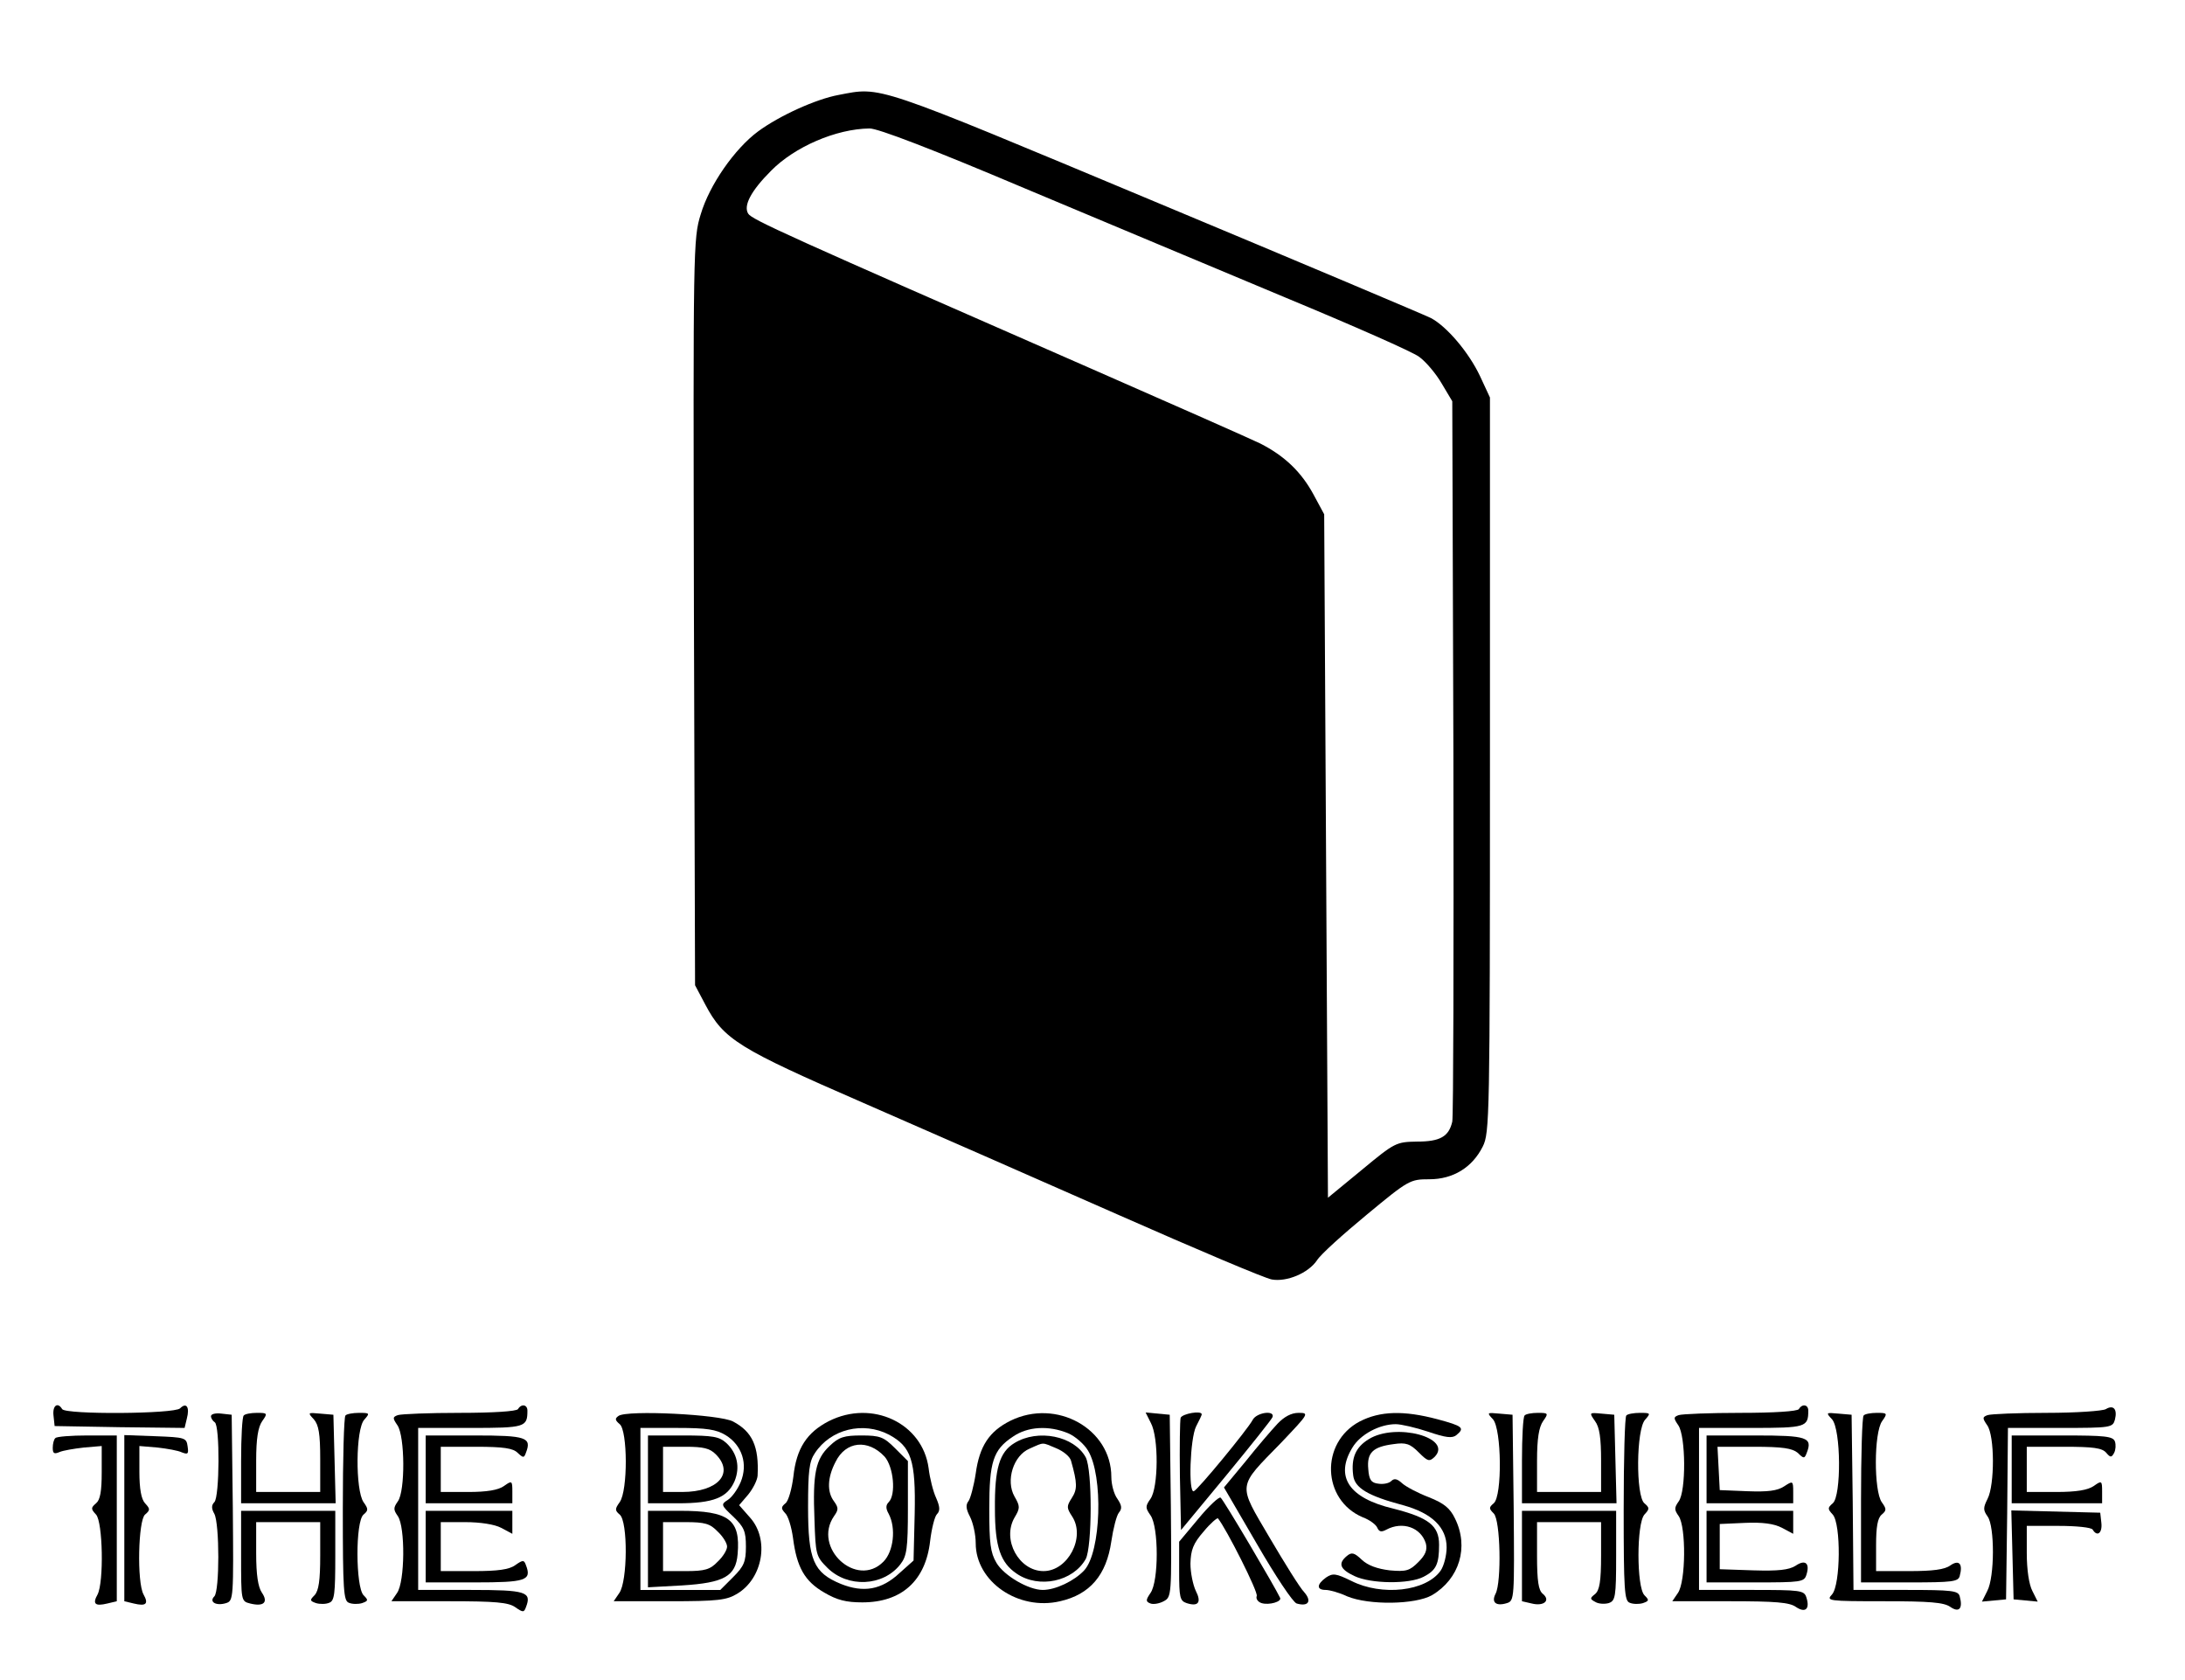 <?xml version="1.0" standalone="no"?>
<!DOCTYPE svg PUBLIC "-//W3C//DTD SVG 20010904//EN"
 "http://www.w3.org/TR/2001/REC-SVG-20010904/DTD/svg10.dtd">
<svg version="1.0" xmlns="http://www.w3.org/2000/svg"
 width="580pt" height="446pt" viewBox="0 0 580 446"
 preserveAspectRatio="xMidYMid meet">
<g transform="translate(0,446) scale(0.1,-0.1)"
fill="#000000" stroke="none">
<path fill="#000000" d="M2226 4208 c-60 -11 -157 -55 -214 -97 -62 -46 -129 -142 -152 -220
-20 -64 -20 -89 -18 -1056 l3 -990 27 -51 c49 -93 88 -117 419 -261 167 -73
473 -207 679 -298 206 -91 388 -168 406 -171 40 -7 97 17 120 51 9 15 69 69
132 121 111 92 115 94 166 94 63 0 114 31 142 87 18 36 19 76 19 1013 l0 975
-26 56 c-30 64 -89 133 -131 155 -16 8 -345 147 -733 309 -751 314 -724 305
-839 283z m492 -247 c208 -87 522 -219 697 -292 176 -73 335 -143 352 -156 18
-13 45 -45 60 -71 l28 -47 3 -945 c1 -520 0 -955 -3 -967 -9 -40 -33 -53 -93
-53 -56 -1 -59 -2 -147 -75 l-90 -74 -5 907 -5 907 -27 50 c-33 62 -78 105
-143 138 -27 13 -228 102 -445 197 -818 358 -904 397 -914 413 -13 21 7 60 61
114 62 63 172 111 261 112 21 1 169 -56 410 -158z"/>
<path d="M142 703 l3 -28 172 -3 173 -2 6 25 c8 30 -1 44 -18 27 -15 -15 -304
-17 -313 -2 -12 20 -26 9 -23 -17z"/>
<path d="M1375 720 c-4 -6 -66 -10 -155 -10 -81 0 -155 -3 -164 -6 -14 -5 -14
-8 -1 -27 20 -29 21 -175 1 -202 -12 -17 -12 -22 0 -39 20 -29 19 -174 -2
-204 l-15 -22 153 0 c123 0 158 -3 176 -16 20 -14 23 -14 28 0 16 41 1 46
-146 46 l-140 0 0 215 0 215 139 0 c145 0 151 2 151 46 0 16 -16 19 -25 4z"/>
<path d="M4775 720 c-4 -6 -66 -10 -155 -10 -81 0 -155 -3 -164 -6 -14 -5 -14
-8 -1 -27 20 -29 21 -175 1 -202 -12 -17 -12 -22 0 -39 20 -29 19 -174 -2
-204 l-15 -22 153 0 c121 0 158 -3 175 -15 25 -17 38 -6 28 25 -6 19 -15 20
-146 20 l-139 0 0 215 0 215 139 0 c145 0 151 2 151 46 0 16 -16 19 -25 4z"/>
<path d="M5590 720 c-8 -5 -79 -10 -157 -10 -78 0 -148 -3 -157 -6 -14 -5 -14
-8 -1 -27 20 -28 20 -158 1 -195 -12 -24 -12 -30 0 -47 19 -26 19 -161 -1
-198 l-14 -28 32 3 32 3 3 228 2 227 139 0 c135 0 139 1 145 22 7 28 -4 40
-24 28z"/>
<path d="M560 701 c0 -5 5 -13 10 -16 14 -8 13 -198 -1 -212 -8 -8 -8 -17 0
-31 14 -27 14 -205 0 -219 -15 -15 5 -26 31 -18 20 6 20 14 18 253 l-3 247
-27 3 c-16 2 -28 -1 -28 -7z"/>
<path d="M647 703 c-4 -3 -7 -57 -7 -120 l0 -113 125 0 126 0 -3 118 -3 117
-35 3 c-33 3 -34 3 -17 -15 13 -15 17 -38 17 -106 l0 -87 -85 0 -85 0 0 83 c0
59 5 89 16 105 15 21 14 22 -14 22 -16 0 -32 -3 -35 -7z"/>
<path d="M917 703 c-4 -3 -7 -115 -7 -249 0 -215 2 -243 16 -248 9 -4 25 -4
35 -1 17 6 17 8 4 21 -21 22 -22 196 0 214 13 11 13 15 0 33 -22 32 -21 194 2
219 15 17 15 18 -14 18 -16 0 -33 -3 -36 -7z"/>
<path d="M1642 702 c-10 -7 -10 -11 3 -22 21 -17 22 -176 0 -207 -13 -18 -13
-22 0 -33 22 -18 21 -177 -1 -208 l-15 -22 148 0 c129 0 152 3 180 20 68 41
86 144 34 202 l-29 33 24 28 c13 16 24 38 25 50 4 78 -14 117 -65 144 -35 19
-281 31 -304 15z m284 -51 c44 -27 60 -77 40 -125 -8 -19 -23 -40 -34 -47 -19
-12 -18 -14 14 -44 29 -28 34 -39 34 -80 0 -40 -5 -52 -34 -81 l-34 -34 -106
0 -106 0 0 215 0 215 98 0 c78 0 103 -4 128 -19z"/>
<path d="M1720 560 l0 -90 80 0 c94 0 131 15 150 59 15 37 7 74 -22 101 -19
17 -35 20 -115 20 l-93 0 0 -90z m180 40 c50 -50 6 -100 -89 -100 l-51 0 0 60
0 60 60 0 c47 0 64 -4 80 -20z"/>
<path d="M1720 349 l0 -102 91 5 c111 7 142 24 147 83 8 92 -23 115 -153 115
l-85 0 0 -101z m185 46 c14 -13 25 -31 25 -40 0 -9 -11 -27 -25 -40 -20 -21
-34 -25 -85 -25 l-60 0 0 65 0 65 60 0 c51 0 65 -4 85 -25z"/>
<path d="M2200 688 c-58 -30 -86 -72 -94 -147 -4 -32 -13 -65 -21 -71 -12 -10
-12 -14 -1 -26 8 -7 17 -37 21 -66 10 -78 31 -115 83 -145 34 -20 58 -26 101
-26 104 0 168 57 180 163 4 33 12 65 18 71 9 9 8 20 -2 43 -8 17 -17 53 -20
79 -16 120 -150 183 -265 125z m160 -36 c59 -32 71 -68 68 -210 l-3 -124 -37
-33 c-48 -45 -96 -53 -156 -29 -73 30 -87 64 -87 204 0 95 3 121 18 143 42 64
128 85 197 49z"/>
<path d="M2202 622 c-37 -35 -45 -72 -40 -196 3 -92 4 -97 34 -127 54 -54 148
-50 194 9 17 22 20 41 20 149 l0 125 -34 34 c-30 30 -40 34 -89 34 -46 0 -60
-4 -85 -28z m146 -28 c24 -27 31 -101 11 -121 -8 -8 -8 -17 0 -31 20 -38 13
-100 -14 -127 -71 -72 -189 37 -131 121 12 17 12 22 0 39 -19 25 -18 63 4 105
27 55 86 61 130 14z"/>
<path d="M2682 689 c-56 -28 -82 -67 -92 -140 -5 -33 -14 -66 -19 -73 -8 -10
-7 -21 4 -42 8 -16 15 -47 15 -70 0 -102 113 -180 224 -154 79 18 123 69 136
159 5 34 14 69 20 76 9 11 8 19 -4 37 -9 12 -16 38 -16 58 0 128 -146 209
-268 149z m153 -33 c19 -8 43 -29 53 -46 41 -67 35 -269 -10 -318 -26 -28 -76
-52 -110 -52 -38 0 -103 38 -123 72 -16 27 -19 52 -19 143 0 125 10 157 63
192 39 27 95 30 146 9z"/>
<path d="M2693 630 c-40 -24 -53 -68 -52 -175 0 -101 15 -143 58 -172 59 -40
149 -21 183 39 17 32 18 236 0 270 -31 57 -127 76 -189 38z m111 -14 c19 -8
36 -22 39 -33 17 -60 17 -76 2 -99 -14 -22 -14 -26 1 -49 36 -55 -11 -145 -76
-145 -65 0 -111 83 -77 142 15 25 15 30 0 56 -24 42 -3 109 40 127 40 18 32
17 71 1z"/>
<path d="M3055 683 c21 -39 20 -171 -1 -201 -14 -20 -14 -24 0 -44 22 -31 22
-175 0 -206 -13 -19 -13 -23 0 -28 8 -3 24 0 35 6 21 11 21 16 19 253 l-3 242
-32 3 -32 3 14 -28z"/>
<path d="M3134 697 c-2 -7 -3 -77 -2 -155 l3 -143 120 145 c65 79 121 149 123
155 6 19 -43 12 -53 -8 -14 -26 -145 -185 -156 -189 -15 -6 -10 140 6 172 8
15 15 30 15 32 0 11 -51 2 -56 -9z"/>
<path d="M3391 681 c-15 -16 -53 -60 -84 -99 l-58 -70 88 -151 c48 -83 95
-154 105 -157 31 -9 41 6 20 30 -11 11 -52 77 -92 145 -85 145 -87 131 31 252
73 77 75 79 46 79 -19 0 -38 -10 -56 -29z"/>
<path d="M3609 687 c-105 -56 -100 -208 8 -254 19 -7 36 -20 39 -28 5 -11 11
-12 24 -5 43 23 92 6 105 -37 4 -17 -1 -30 -20 -49 -23 -23 -32 -26 -76 -22
-33 4 -58 13 -74 28 -20 19 -27 21 -40 10 -24 -20 -18 -35 20 -53 44 -21 146
-22 184 -2 33 17 41 33 41 85 0 51 -28 72 -122 96 -118 28 -155 85 -108 162
21 35 72 62 115 62 14 0 53 -9 86 -20 47 -16 64 -18 75 -9 23 19 17 24 -50 42
-90 24 -153 22 -207 -6z"/>
<path d="M3963 693 c23 -26 25 -204 2 -223 -13 -11 -13 -14 0 -27 18 -17 21
-182 5 -213 -12 -23 1 -34 30 -25 20 6 20 14 18 253 l-3 247 -35 3 c-33 3 -34
3 -17 -15z"/>
<path d="M4047 703 c-4 -3 -7 -57 -7 -120 l0 -113 125 0 126 0 -3 118 -3 117
-34 3 c-33 3 -33 3 -17 -20 12 -16 16 -45 16 -105 l0 -83 -85 0 -85 0 0 83 c0
59 5 89 16 105 15 21 14 22 -14 22 -16 0 -32 -3 -35 -7z"/>
<path d="M4317 703 c-4 -3 -7 -115 -7 -249 0 -215 2 -243 16 -248 9 -4 25 -4
35 -1 17 6 17 8 4 21 -21 22 -21 190 0 214 14 15 14 18 0 30 -23 19 -22 196 2
222 15 17 15 18 -14 18 -16 0 -33 -3 -36 -7z"/>
<path d="M4863 693 c24 -27 25 -204 2 -223 -14 -12 -14 -15 0 -30 22 -25 21
-186 -2 -212 -16 -17 -11 -18 138 -18 121 0 159 -3 176 -15 23 -16 34 -5 25
28 -4 15 -19 17 -143 17 l-139 0 -2 233 -3 232 -35 3 c-33 3 -34 3 -17 -15z"/>
<path d="M4947 703 c-4 -3 -7 -105 -7 -225 l0 -218 129 0 c114 0 129 2 133 17
9 33 -2 44 -25 28 -15 -11 -47 -15 -109 -15 l-88 0 0 69 c0 48 4 72 15 81 13
11 13 15 0 33 -21 30 -21 184 1 215 15 21 14 22 -14 22 -16 0 -32 -3 -35 -7z"/>
<path d="M3633 640 c-34 -21 -47 -49 -41 -96 4 -33 38 -54 132 -79 77 -21 116
-59 116 -112 0 -21 -7 -49 -16 -62 -39 -55 -156 -68 -237 -27 -41 20 -49 21
-67 9 -25 -18 -26 -33 -1 -33 10 0 36 -7 57 -17 58 -24 181 -22 225 3 73 43
99 128 61 204 -13 27 -29 40 -69 56 -29 11 -61 28 -71 37 -13 12 -21 14 -29 6
-6 -6 -21 -9 -34 -7 -19 2 -25 10 -27 39 -4 43 12 59 67 66 33 5 44 1 67 -22
24 -24 28 -25 42 -12 50 51 -103 92 -175 47z"/>
<path d="M147 643 c-4 -3 -7 -15 -7 -26 0 -15 4 -17 18 -11 9 4 38 9 65 12
l47 4 0 -70 c0 -50 -4 -73 -15 -82 -14 -12 -14 -15 0 -30 18 -20 21 -179 4
-212 -14 -25 -7 -32 26 -24 l25 6 0 220 0 220 -78 0 c-43 0 -82 -3 -85 -7z"/>
<path d="M330 431 l0 -221 25 -6 c33 -8 40 -1 26 24 -18 33 -14 197 4 212 14
12 14 15 0 30 -10 11 -15 38 -15 84 l0 68 48 -4 c26 -3 55 -8 65 -13 16 -6 18
-4 15 16 -3 23 -7 24 -85 27 l-83 3 0 -220z"/>
<path d="M1130 560 l0 -90 115 0 115 0 0 31 c0 29 -1 30 -22 15 -15 -11 -46
-16 -95 -16 l-73 0 0 60 0 60 94 0 c73 0 98 -4 110 -16 15 -14 17 -14 22 0 16
41 1 46 -136 46 l-130 0 0 -90z"/>
<path d="M4530 560 l0 -90 115 0 115 0 0 30 c0 30 -1 30 -24 15 -18 -12 -44
-15 -97 -13 l-74 3 -3 58 -3 57 97 0 c76 0 101 -4 116 -16 16 -16 18 -16 24 0
16 41 1 46 -136 46 l-130 0 0 -90z"/>
<path d="M5340 560 l0 -90 120 0 120 0 0 31 c0 29 -1 30 -22 15 -16 -11 -46
-16 -100 -16 l-78 0 0 60 0 60 99 0 c77 0 101 -3 112 -16 11 -13 14 -13 21 0
4 8 5 21 2 30 -5 14 -27 16 -140 16 l-134 0 0 -90z"/>
<path d="M3181 429 l-51 -61 0 -78 c0 -70 2 -79 20 -85 31 -10 40 2 24 33 -7
15 -14 47 -14 72 1 36 7 53 35 85 18 22 36 37 38 35 22 -27 107 -195 103 -206
-3 -7 3 -16 13 -19 20 -6 54 4 49 14 -13 28 -151 262 -158 266 -4 3 -31 -22
-59 -56z"/>
<path d="M640 330 c0 -119 0 -120 24 -126 36 -9 49 3 31 29 -10 15 -15 47 -15
104 l0 83 85 0 85 0 0 -89 c0 -66 -4 -93 -15 -105 -13 -13 -13 -15 4 -21 10
-3 26 -3 35 1 14 5 16 24 16 125 l0 119 -125 0 -125 0 0 -120z"/>
<path d="M1130 355 l0 -95 130 0 c136 0 152 5 136 46 -5 14 -8 14 -28 0 -16
-12 -47 -16 -110 -16 l-88 0 0 65 0 65 65 0 c40 0 78 -6 95 -15 l30 -16 0 31
0 30 -115 0 -115 0 0 -95z"/>
<path d="M4040 330 l0 -120 26 -6 c32 -8 51 8 29 26 -11 9 -15 33 -15 101 l0
89 85 0 85 0 0 -89 c0 -68 -4 -92 -16 -102 -14 -11 -14 -13 1 -21 8 -5 24 -6
35 -3 18 6 20 16 20 126 l0 119 -125 0 -125 0 0 -120z"/>
<path d="M4530 355 l0 -95 129 0 c121 0 130 1 136 20 10 31 -3 42 -29 24 -18
-11 -46 -14 -112 -12 l-89 3 0 60 0 60 67 3 c46 2 77 -2 98 -13 l30 -16 0 31
0 30 -115 0 -115 0 0 -95z"/>
<path d="M5342 333 l3 -118 32 -3 32 -3 -14 28 c-9 17 -15 56 -15 101 l0 72
84 0 c47 0 88 -4 91 -10 12 -20 26 -9 23 18 l-3 27 -118 3 -118 3 3 -118z"/>
</g>
</svg>
